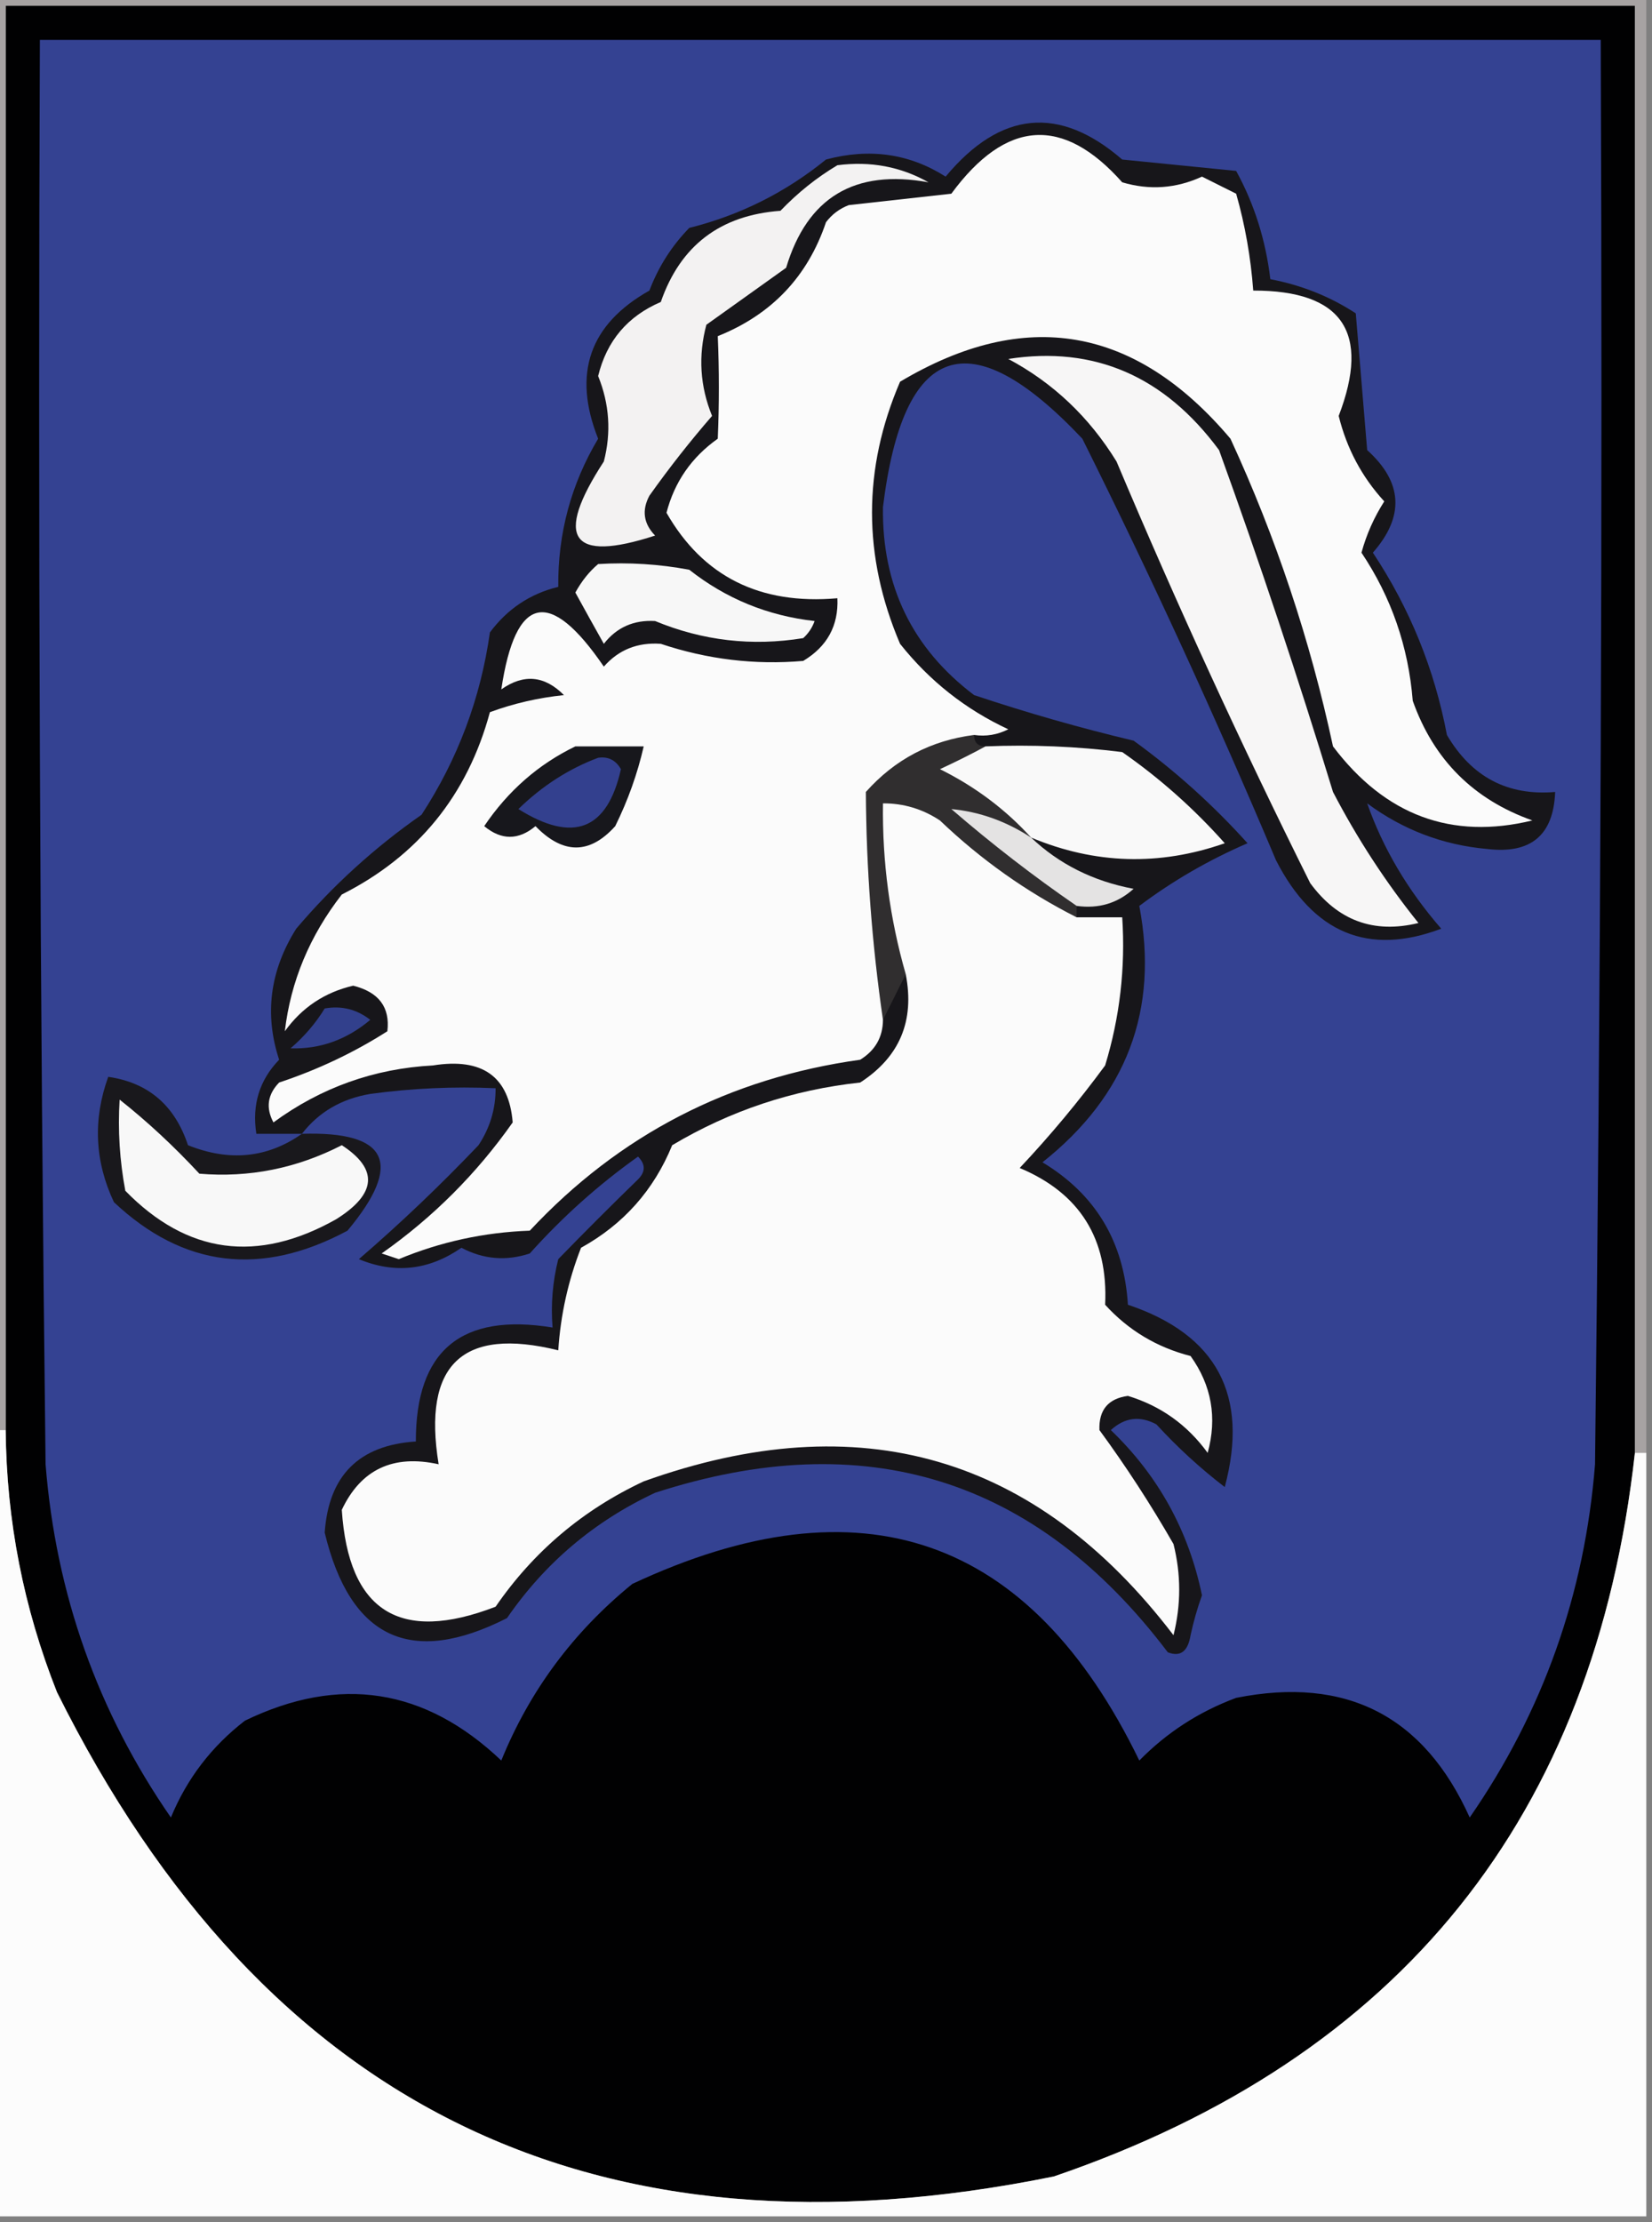 <?xml version="1.0" encoding="UTF-8"?>
<!DOCTYPE svg PUBLIC "-//W3C//DTD SVG 1.1//EN" "http://www.w3.org/Graphics/SVG/1.1/DTD/svg11.dtd">
<svg xmlns="http://www.w3.org/2000/svg" version="1.1" width="145px" height="195px" style="shape-rendering:geometricPrecision; text-rendering:geometricPrecision; image-rendering:optimizeQuality; fill-rule:evenodd; clip-rule:evenodd" xmlns:xlink="http://www.w3.org/1999/xlink">
<rect width="100%" height="100%" fill="#808080" stroke="none"/>
<g><path style="opacity:1" fill="#010102" d="M 143.5,127.5 C 139.948,159.423 122.948,180.589 92.5,191C 52.343,199.17 23.176,185.003 5,148.5C 2.066,141.099 0.566,133.432 0.5,125.5C 0.5,83.833 0.5,42.167 0.5,0.5C 48.167,0.5 95.833,0.5 143.5,0.5C 143.5,42.833 143.5,85.167 143.5,127.5 Z"/></g>
<g><path style="opacity:1" fill="#a7a3a3" d="M -0.5,-0.5 C 47.833,-0.5 96.167,-0.5 144.5,-0.5C 144.5,42.167 144.5,84.833 144.5,127.5C 144.167,127.5 143.833,127.5 143.5,127.5C 143.5,85.167 143.5,42.833 143.5,0.5C 95.833,0.5 48.167,0.5 0.5,0.5C 0.5,42.167 0.5,83.833 0.5,125.5C 0.167,125.5 -0.167,125.5 -0.5,125.5C -0.5,83.5 -0.5,41.5 -0.5,-0.5 Z"/></g>
<g><path style="opacity:1" fill="#344292" d="M 3.5,3.5 C 49.167,3.5 94.833,3.5 140.5,3.5C 140.667,45.168 140.5,86.835 140,128.5C 139.1,139.869 135.434,150.202 129,159.5C 124.985,150.576 118.152,147.076 108.5,149C 105.241,150.211 102.408,152.044 100,154.5C 90.421,134.768 75.588,129.601 55.5,139C 50.315,143.221 46.481,148.388 44,154.5C 37.313,148.143 29.813,146.977 21.5,151C 18.567,153.264 16.4,156.098 15,159.5C 8.568,150.207 4.901,139.874 4,128.5C 3.5,86.835 3.333,45.168 3.5,3.5 Z"/></g>
<g><path style="opacity:1" fill="#17161a" d="M 26.5,99.5 C 25.167,99.5 23.833,99.5 22.5,99.5C 22.104,96.956 22.771,94.789 24.5,93C 23.19,89.011 23.69,85.177 26,81.5C 29.206,77.719 32.872,74.385 37,71.5C 40.183,66.62 42.183,61.287 43,55.5C 44.532,53.438 46.532,52.104 49,51.5C 48.957,46.821 50.124,42.487 52.5,38.5C 50.234,32.796 51.734,28.463 57,25.5C 57.792,23.413 58.959,21.579 60.5,20C 64.944,18.889 68.944,16.889 72.5,14C 76.317,12.977 79.817,13.477 83,15.5C 87.809,9.727 92.976,9.227 98.5,14C 101.833,14.333 105.167,14.667 108.5,15C 110.093,17.905 111.093,21.071 111.5,24.5C 114.257,25.029 116.757,26.029 119,27.5C 119.333,31.5 119.667,35.5 120,39.5C 123.129,42.318 123.295,45.318 120.5,48.5C 123.74,53.386 125.907,58.719 127,64.5C 129.169,68.191 132.336,69.857 136.5,69.5C 136.357,73.305 134.357,74.971 130.5,74.5C 126.637,74.153 123.137,72.82 120,70.5C 121.386,74.442 123.553,78.109 126.5,81.5C 120.117,83.908 115.284,81.908 112,75.5C 106.713,62.963 101.046,50.63 95,38.5C 85.112,28.017 79.279,30.017 77.5,44.5C 77.404,51.397 80.07,56.897 85.5,61C 90.126,62.547 94.793,63.88 99.5,65C 103.132,67.63 106.465,70.63 109.5,74C 106.095,75.469 102.928,77.303 100,79.5C 101.73,88.634 98.897,96.134 91.5,102C 96.158,104.807 98.658,108.974 99,114.5C 106.814,117.126 109.647,122.459 107.5,130.5C 105.35,128.851 103.35,127.018 101.5,125C 100.056,124.219 98.723,124.386 97.5,125.5C 101.665,129.5 104.331,134.334 105.5,140C 105.089,141.144 104.756,142.311 104.5,143.5C 104.267,144.932 103.6,145.432 102.5,145C 90.925,129.699 75.925,125.032 57.5,131C 52.158,133.5 47.825,137.167 44.5,142C 36.07,146.286 30.737,143.786 28.5,134.5C 28.844,129.489 31.511,126.822 36.5,126.5C 36.486,118.522 40.486,115.189 48.5,116.5C 48.338,114.473 48.505,112.473 49,110.5C 51.248,108.184 53.581,105.85 56,103.5C 56.667,102.833 56.667,102.167 56,101.5C 52.535,103.963 49.369,106.796 46.5,110C 44.432,110.687 42.432,110.52 40.5,109.5C 37.652,111.476 34.652,111.809 31.5,110.5C 35.125,107.377 38.625,104.044 42,100.5C 43.009,98.975 43.509,97.308 43.5,95.5C 39.818,95.335 36.152,95.501 32.5,96C 29.975,96.424 27.975,97.591 26.5,99.5 Z"/></g>
<g><path style="opacity:1" fill="#302e2f" d="M 85.5,64.5 C 85.5,65.167 85.833,65.5 86.5,65.5C 85.282,66.161 83.949,66.828 82.5,67.5C 85.593,69.034 88.26,71.034 90.5,73.5C 88.322,72.071 85.989,71.237 83.5,71C 87.067,74.079 90.733,76.913 94.5,79.5C 94.5,79.833 94.5,80.167 94.5,80.5C 90.102,78.275 86.102,75.441 82.5,72C 80.975,70.991 79.308,70.491 77.5,70.5C 77.431,75.613 78.097,80.613 79.5,85.5C 78.833,86.833 78.167,88.167 77.5,89.5C 76.534,82.849 76.034,76.182 76,69.5C 78.541,66.646 81.708,64.98 85.5,64.5 Z"/></g>
<g><path style="opacity:1" fill="#f9f9f9" d="M 86.5,65.5 C 90.514,65.335 94.514,65.501 98.5,66C 101.797,68.295 104.797,70.962 107.5,74C 101.766,76.011 96.1,75.844 90.5,73.5C 88.26,71.034 85.593,69.034 82.5,67.5C 83.949,66.828 85.282,66.161 86.5,65.5 Z"/></g>
<g><path style="opacity:1" fill="#f7f7f7" d="M 52.5,49.5 C 55.187,49.336 57.854,49.503 60.5,50C 63.723,52.541 67.39,54.041 71.5,54.5C 71.291,55.086 70.957,55.586 70.5,56C 66.016,56.731 61.683,56.231 57.5,54.5C 55.626,54.39 54.126,55.056 53,56.5C 52.15,54.99 51.317,53.49 50.5,52C 51.056,50.989 51.722,50.156 52.5,49.5 Z"/></g>
<g><path style="opacity:1" fill="#f7f6f6" d="M 88.5,31.5 C 96.034,30.335 102.201,33.002 107,39.5C 110.582,49.396 113.915,59.396 117,69.5C 119.127,73.589 121.627,77.423 124.5,81C 120.579,81.959 117.412,80.792 115,77.5C 108.954,65.37 103.287,53.037 98,40.5C 95.6,36.598 92.434,33.598 88.5,31.5 Z"/></g>
<g><path style="opacity:1" fill="#f3f2f2" d="M 73.5,14.5 C 76.397,14.125 79.063,14.625 81.5,16C 75.019,14.818 70.853,17.318 69,23.5C 66.667,25.167 64.333,26.833 62,28.5C 61.272,31.23 61.438,33.897 62.5,36.5C 60.566,38.727 58.732,41.061 57,43.5C 56.316,44.784 56.483,45.95 57.5,47C 50.106,49.408 48.606,47.242 53,40.5C 53.66,37.953 53.493,35.453 52.5,33C 53.253,29.914 55.086,27.748 58,26.5C 59.717,21.552 63.217,18.885 68.5,18.5C 70.015,16.918 71.681,15.585 73.5,14.5 Z"/></g>
<g><path style="opacity:1" fill="#fbfbfb" d="M 85.5,64.5 C 81.708,64.98 78.541,66.646 76,69.5C 76.034,76.182 76.534,82.849 77.5,89.5C 77.489,91.017 76.823,92.184 75.5,93C 64.014,94.598 54.347,99.598 46.5,108C 42.495,108.145 38.662,108.978 35,110.5C 34.5,110.333 34,110.167 33.5,110C 38,106.833 41.833,103 45,98.5C 44.676,94.473 42.343,92.806 38,93.5C 32.839,93.776 28.172,95.443 24,98.5C 23.316,97.216 23.483,96.049 24.5,95C 27.89,93.875 31.057,92.375 34,90.5C 34.251,88.397 33.251,87.064 31,86.5C 28.501,87.083 26.501,88.416 25,90.5C 25.514,86.124 27.181,82.124 30,78.5C 36.695,75.123 41.028,69.79 43,62.5C 45.069,61.736 47.236,61.236 49.5,61C 47.798,59.282 45.965,59.115 44,60.5C 45.242,52.199 48.242,51.532 53,58.5C 54.299,57.02 55.966,56.354 58,56.5C 62.087,57.867 66.254,58.367 70.5,58C 72.607,56.736 73.607,54.903 73.5,52.5C 66.703,53.096 61.703,50.596 58.5,45C 59.196,42.3 60.696,40.133 63,38.5C 63.128,35.486 63.128,32.486 63,29.5C 67.725,27.609 70.892,24.276 72.5,19.5C 73.025,18.808 73.692,18.308 74.5,18C 77.5,17.667 80.5,17.333 83.5,17C 88.299,10.479 93.299,10.145 98.5,16C 100.899,16.711 103.232,16.544 105.5,15.5C 106.5,16 107.5,16.5 108.5,17C 109.282,19.741 109.782,22.574 110,25.5C 117.817,25.489 120.317,29.156 117.5,36.5C 118.207,39.364 119.541,41.864 121.5,44C 120.606,45.396 119.939,46.896 119.5,48.5C 122.12,52.415 123.62,56.748 124,61.5C 125.833,66.667 129.333,70.167 134.5,72C 127.412,73.724 121.578,71.558 117,65.5C 115,56.172 112,47.172 108,38.5C 99.649,28.616 89.983,26.949 79,33.5C 75.718,41.14 75.718,48.806 79,56.5C 81.592,59.762 84.759,62.262 88.5,64C 87.552,64.483 86.552,64.65 85.5,64.5 Z"/></g>
<g><path style="opacity:1" fill="#17171c" d="M 50.5,65.5 C 52.5,65.5 54.5,65.5 56.5,65.5C 55.951,67.901 55.118,70.235 54,72.5C 51.756,74.994 49.423,74.994 47,72.5C 45.506,73.747 44.006,73.747 42.5,72.5C 44.595,69.398 47.262,67.065 50.5,65.5 Z"/></g>
<g><path style="opacity:1" fill="#33408e" d="M 52.5,66.5 C 53.376,66.369 54.043,66.703 54.5,67.5C 53.303,72.848 50.303,74.015 45.5,71C 47.592,68.964 49.925,67.464 52.5,66.5 Z"/></g>
<g><path style="opacity:1" fill="#fbfbfb" d="M 94.5,80.5 C 95.833,80.5 97.167,80.5 98.5,80.5C 98.79,84.936 98.29,89.269 97,93.5C 94.688,96.646 92.188,99.646 89.5,102.5C 94.778,104.714 97.278,108.714 97,114.5C 99.031,116.737 101.53,118.237 104.5,119C 106.347,121.579 106.847,124.412 106,127.5C 104.213,125.042 101.879,123.376 99,122.5C 97.268,122.734 96.434,123.734 96.5,125.5C 98.828,128.674 100.994,132.008 103,135.5C 103.667,138.167 103.667,140.833 103,143.5C 90.941,127.708 75.441,123.208 56.5,130C 51.158,132.5 46.825,136.167 43.5,141C 35.088,144.243 30.588,141.41 30,132.5C 31.677,128.949 34.51,127.616 38.5,128.5C 37.078,119.752 40.578,116.419 49,118.5C 49.206,115.377 49.873,112.377 51,109.5C 54.723,107.443 57.39,104.443 59,100.5C 64.085,97.472 69.585,95.638 75.5,95C 78.962,92.761 80.295,89.594 79.5,85.5C 78.097,80.613 77.431,75.613 77.5,70.5C 79.308,70.491 80.975,70.991 82.5,72C 86.102,75.441 90.102,78.275 94.5,80.5 Z"/></g>
<g><path style="opacity:1" fill="#e4e3e3" d="M 90.5,73.5 C 92.965,75.837 95.965,77.337 99.5,78C 98.095,79.269 96.429,79.769 94.5,79.5C 90.733,76.913 87.067,74.079 83.5,71C 85.989,71.237 88.322,72.071 90.5,73.5 Z"/></g>
<g><path style="opacity:1" fill="#32408c" d="M 28.5,88.5 C 29.978,88.238 31.311,88.571 32.5,89.5C 30.417,91.249 28.084,92.082 25.5,92C 26.71,90.961 27.71,89.794 28.5,88.5 Z"/></g>
<g><path style="opacity:1" fill="#19181c" d="M 26.5,99.5 C 34.094,99.262 35.427,102.096 30.5,108C 22.926,112.062 16.093,111.229 10,105.5C 8.312,101.911 8.145,98.244 9.5,94.5C 13.012,95.005 15.345,97.005 16.5,100.5C 20.14,101.959 23.473,101.626 26.5,99.5 Z"/></g>
<g><path style="opacity:1" fill="#f8f8f8" d="M 10.5,96.5 C 12.917,98.411 15.25,100.578 17.5,103C 21.871,103.367 26.038,102.534 30,100.5C 33.23,102.602 33.063,104.768 29.5,107C 22.59,110.889 16.424,110.055 11,104.5C 10.503,101.854 10.336,99.187 10.5,96.5 Z"/></g>
<g><path style="opacity:1" fill="#fcfcfc" d="M -0.5,125.5 C -0.167,125.5 0.167,125.5 0.5,125.5C 0.566,133.432 2.066,141.099 5,148.5C 23.176,185.003 52.343,199.17 92.5,191C 122.948,180.589 139.948,159.423 143.5,127.5C 143.833,127.5 144.167,127.5 144.5,127.5C 144.5,149.833 144.5,172.167 144.5,194.5C 96.167,194.5 47.833,194.5 -0.5,194.5C -0.5,171.5 -0.5,148.5 -0.5,125.5 Z"/></g>
</svg>
